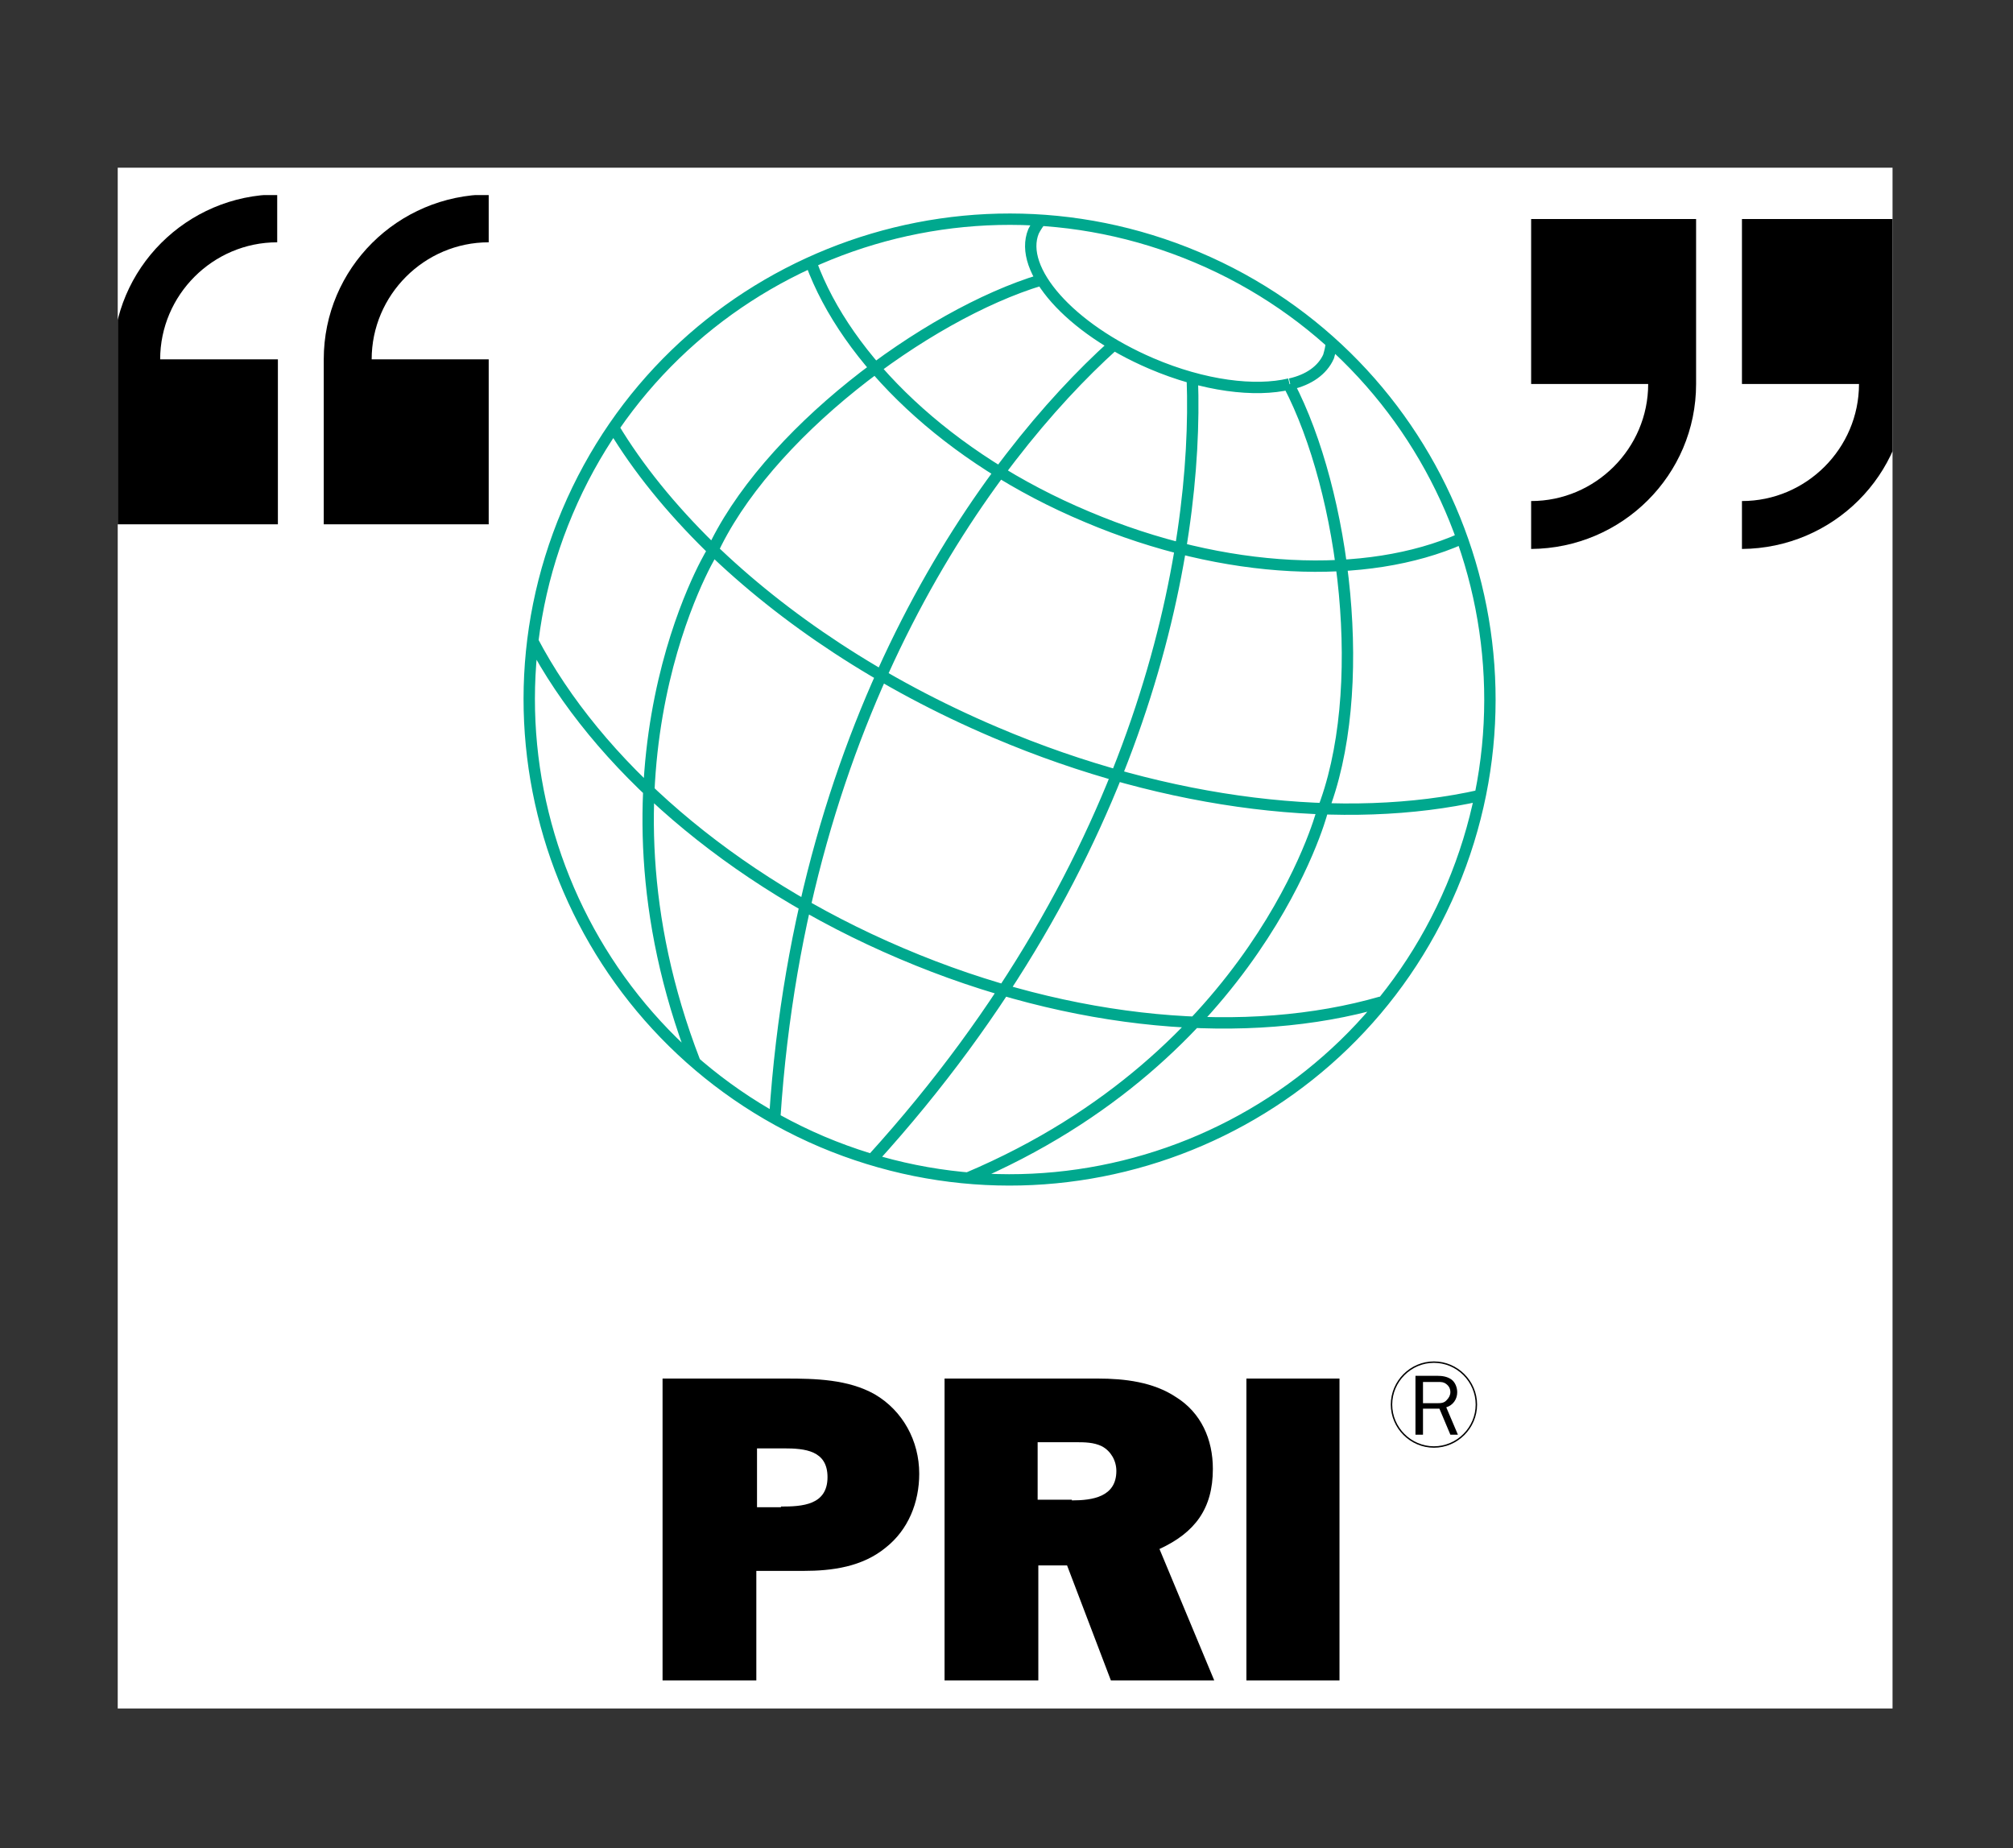 <?xml version="1.0" encoding="utf-8"?>
<!-- Generator: Adobe Illustrator 22.0.0, SVG Export Plug-In . SVG Version: 6.00 Build 0)  -->
<svg version="1.1" id="Layer_1" xmlns="http://www.w3.org/2000/svg" xmlns:xlink="http://www.w3.org/1999/xlink" x="0px" y="0px"
	 viewBox="0 0 294.1 270" style="enable-background:new 0 0 294.1 270;" xml:space="preserve">
<rect x="0" y="0" width="294.1" height="270" fill="#333333" stroke="none"/>
<style type="text/css">
	.st0{fill:#FFFFFF;}
	.st1{clip-path:url(#SVGID_2_);fill:none;stroke:#00A88E;stroke-width:1.661;}
	.st2{clip-path:url(#SVGID_2_);}
	.st3{fill:none;stroke:#000000;stroke-width:0.208;}
</style>
<g>
	<rect x="17.2" y="24.5" class="st0" width="259.3" height="225.1"/>
	<g>
		<defs>
			<rect id="SVGID_1_" x="17.2" y="28.5" width="259.3" height="217.1"/>
		</defs>
		<clipPath id="SVGID_2_">
			<use xlink:href="#SVGID_1_"  style="overflow:visible;"/>
		</clipPath>
		<path class="st1" d="M89.6,62.4c3.6,6,8.4,11.9,14.1,17.5c10.8,10.5,25,20,41.7,27.1c25.6,10.9,51.4,13.6,70.9,9.2 M188.4,56.1
			c-5,1.2-12.5,0.3-20.2-3c-11.9-5.1-19.5-13.7-17.2-19.3c0.3-0.6,0.7-1.2,1.1-1.7 M194.5,50c0,0.7-0.2,1.4-0.4,2.1
			c-0.9,2-2.9,3.4-5.6,4 M174.2,55.4c0.9,25-7,70.2-46.8,114 M162.7,50.4c-18.5,16.7-45.6,53.8-49.5,112.8 M188.3,56.2
			c8.2,15.7,11.9,44.9,4.8,62.6c0,0-9.4,35.4-51.7,53.3 M152.1,40.9c-16.9,5.1-40.4,22.7-48.2,40c0,0-19,31.3-2.4,74.2 M77.8,93.6
			c9.4,17.9,28.7,35,53.9,45.7c25.1,10.7,50.7,12.7,70.1,7.1 M118.5,38.4c5.2,14.2,20,28.6,40.3,37.1c20.3,8.6,40.9,9.3,54.7,3.2
			 M120.1,166.8c35.7,15.1,76.9-1.5,92-37.2c15.1-35.7-1.5-76.9-37.2-92c-35.7-15.1-76.9,1.5-92,37.2
			C67.8,110.4,84.4,151.6,120.1,166.8L120.1,166.8z"/>
		<path class="st2" d="M278.6,56.1V32h-24.1v24.1h17.1c0,9.4-7.7,17.1-17.1,17.1v7C267.8,80.1,278.6,69.4,278.6,56.1"/>
		<path class="st2" d="M247.8,56.1V32h-24.1v24.1h17.1c0,9.4-7.7,17.1-17.1,17.1v7C237,80.1,247.8,69.4,247.8,56.1"/>
		<path class="st2" d="M16.5,52.5v24.1h24.1V52.5H23.4c0-9.4,7.7-17.1,17.1-17.1v-7C27.3,28.5,16.5,39.2,16.5,52.5"/>
		<path class="st2" d="M47.3,52.5v24.1h24.1V52.5H54.3c0-9.4,7.7-17.1,17.1-17.1v-7C58.1,28.5,47.3,39.2,47.3,52.5"/>
	</g>
	<path d="M110.6,245.5H96.8v-44.1h18c4.3,0,9.1,0.1,13,2.3c4.1,2.4,6.5,6.8,6.5,11.6c0,4.2-1.6,8.2-4.9,10.8
		c-3.4,2.8-7.8,3.4-12,3.4h-6.9V245.5 M114.1,220.1c3.1,0,6.8-0.2,6.8-4.3c0-3.9-3.3-4.2-6.4-4.2h-3.9v8.6H114.1"/>
	<path d="M162.3,245.5l-6.4-16.8h-4.2v16.8H138v-44.1h22.4c3.9,0,8.1,0.5,11.4,2.7c3.7,2.3,5.4,6.2,5.4,10.5c0,5.8-2.6,9.3-7.8,11.7
		l8,19.2H162.3 M156.6,219.2c3,0,6.5-0.5,6.5-4.3c0-1.5-0.8-2.9-2.1-3.6c-1.2-0.6-2.6-0.6-3.9-0.6h-5.5v8.4H156.6"/>
	<rect x="182.1" y="201.4" width="13.6" height="44.1"/>
	<path d="M211.9,209.6l-1.6-3.8h-2.4v3.8h-1.1V201h3.2c0.7,0,1.4,0.1,2,0.5c0.6,0.4,0.9,1.2,0.9,1.9c0,1-0.6,1.9-1.6,2.2l1.7,4
		H211.9 M209.9,205c0.6,0,1.1,0,1.5-0.5c0.3-0.3,0.5-0.7,0.5-1.1c0-0.5-0.2-0.9-0.6-1.2c-0.4-0.3-0.7-0.3-1.2-0.3h-2.2v3.1H209.9"/>
	<path class="st3" d="M209.5,199c3.4,0,6.2,2.8,6.2,6.2c0,3.4-2.8,6.2-6.2,6.2c-3.4,0-6.2-2.8-6.2-6.2
		C203.3,201.8,206.1,199,209.5,199L209.5,199z"/>
</g>
</svg>
